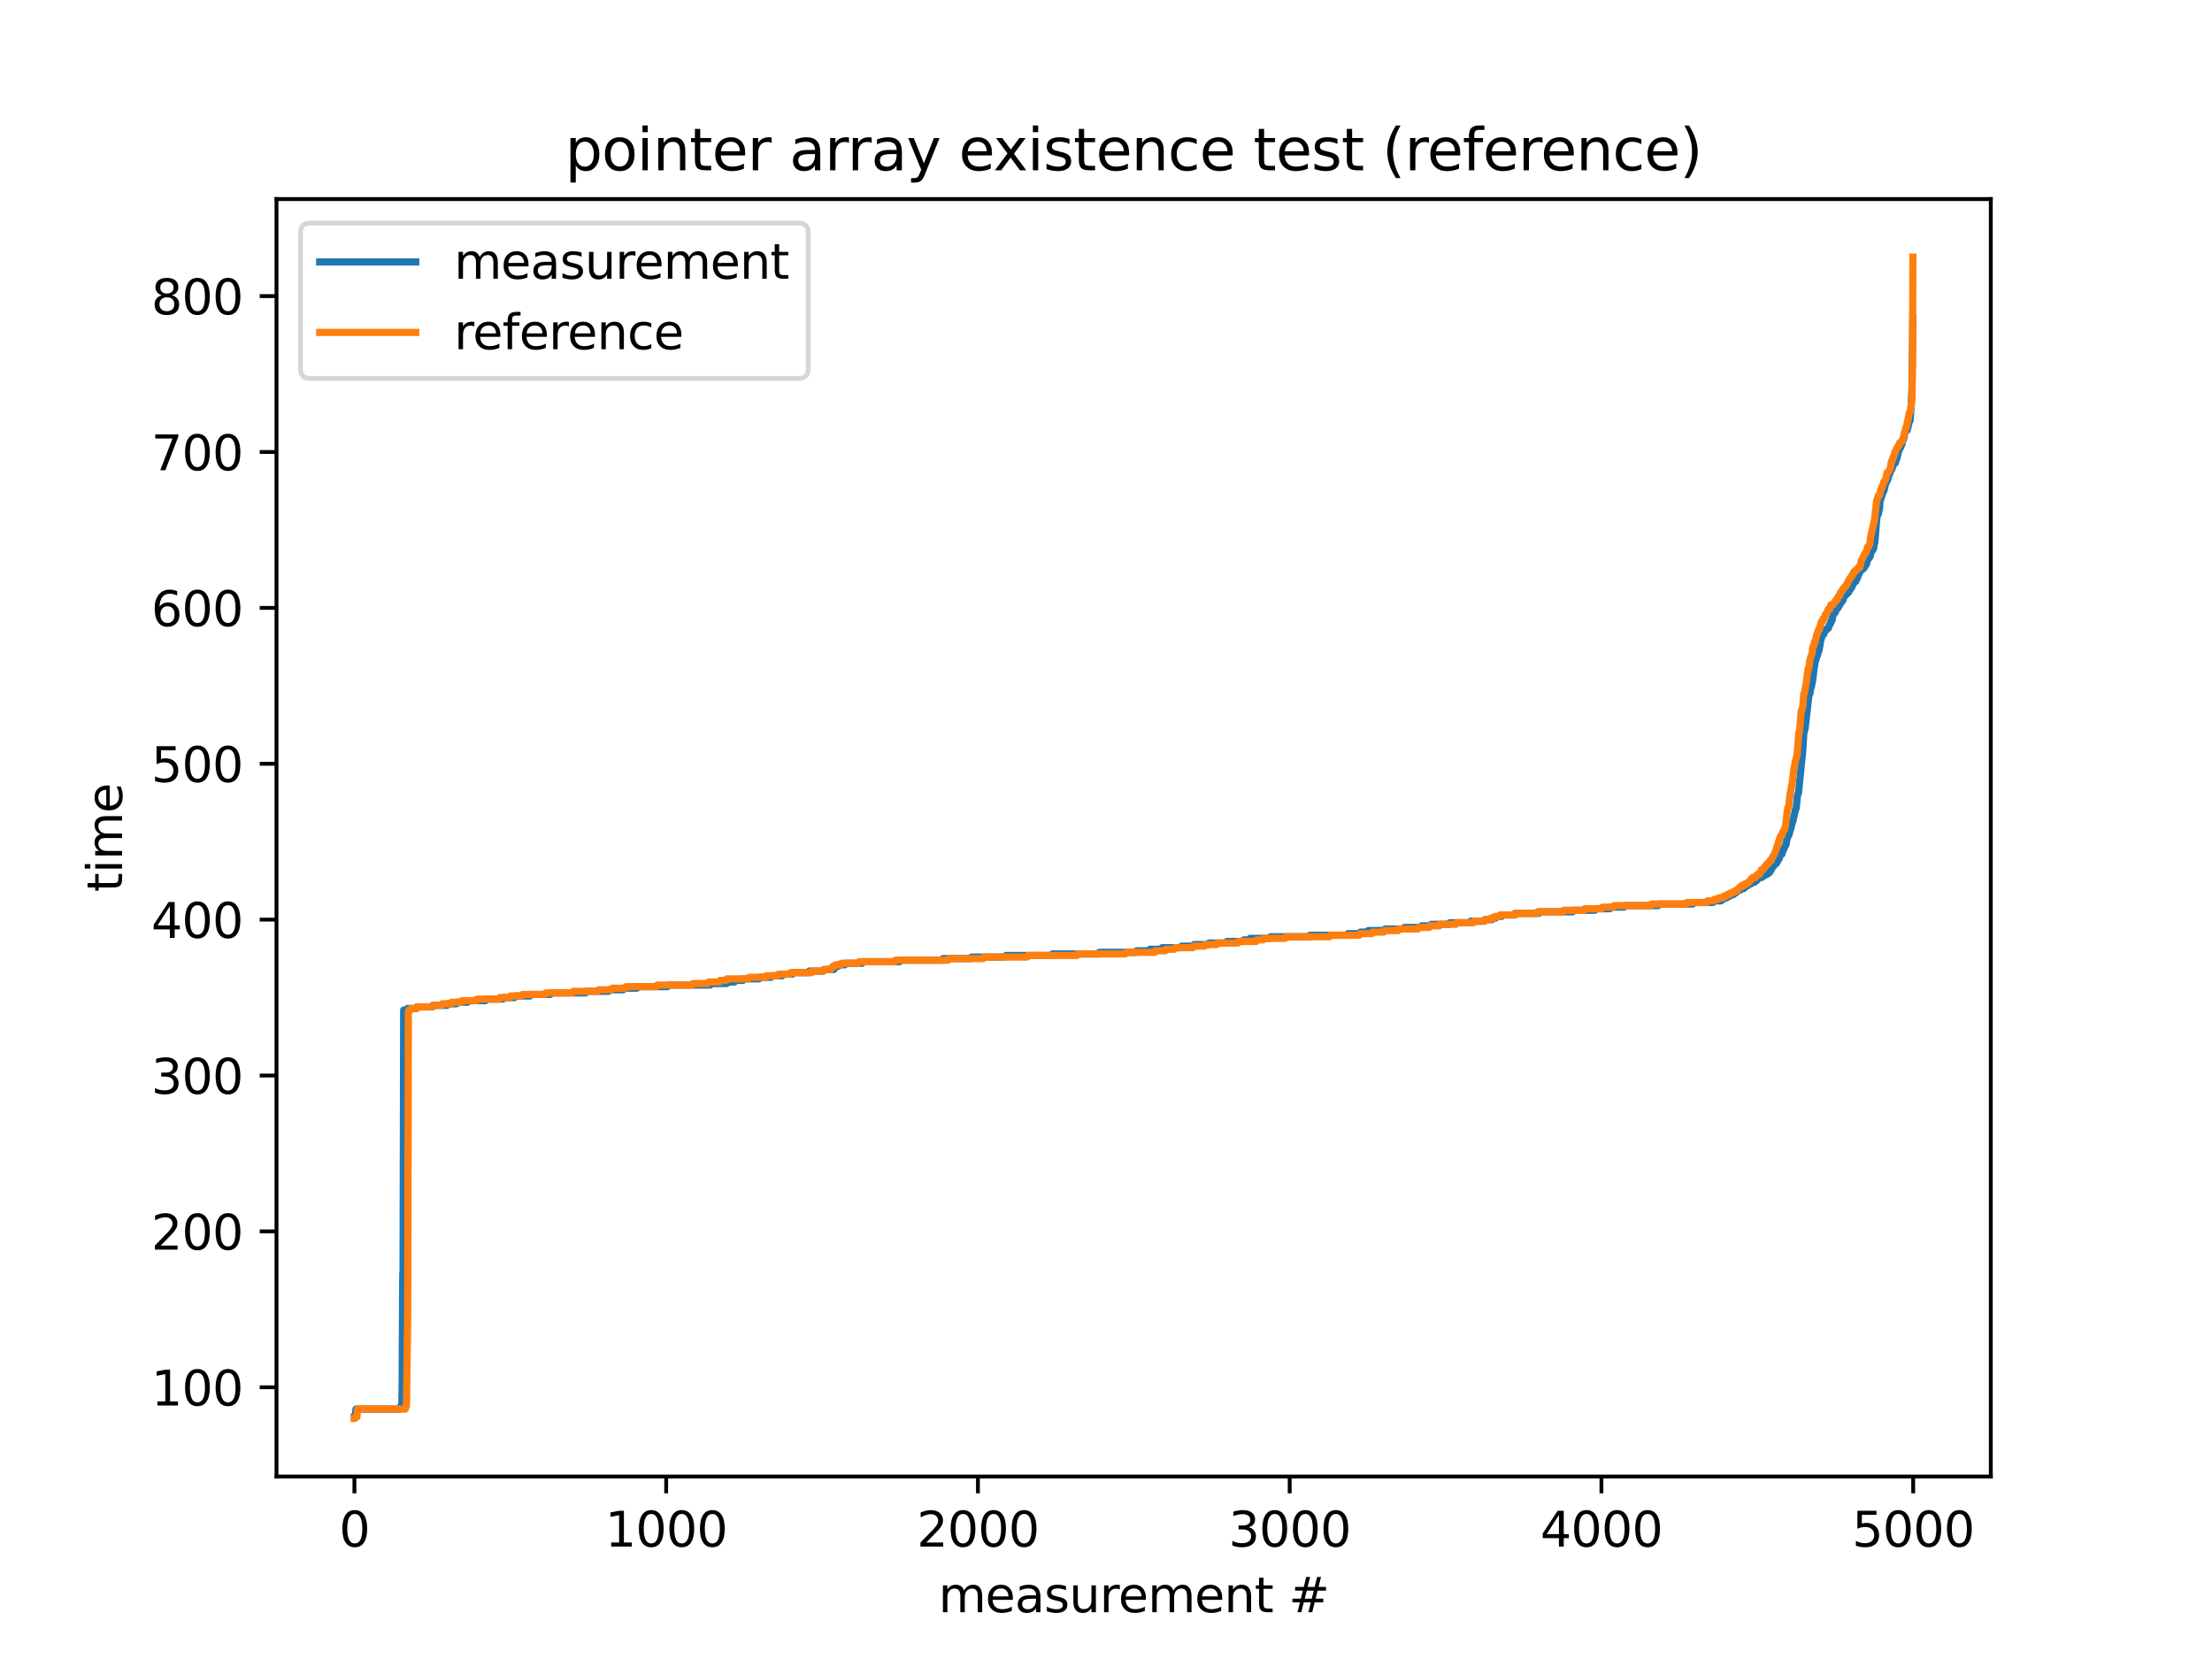 <?xml version="1.0" encoding="utf-8" standalone="no"?>
<!DOCTYPE svg PUBLIC "-//W3C//DTD SVG 1.1//EN"
  "http://www.w3.org/Graphics/SVG/1.1/DTD/svg11.dtd">
<svg xmlns:xlink="http://www.w3.org/1999/xlink" width="460.8pt" height="345.6pt" viewBox="0 0 460.8 345.6" xmlns="http://www.w3.org/2000/svg" version="1.1">
 <defs>
  <style type="text/css">*{stroke-linejoin: round; stroke-linecap: butt}</style>
 </defs>
 <g id="figure_1">
  <g id="patch_1">
   <path d="M 0 345.6 
L 460.8 345.6 
L 460.8 0 
L 0 0 
z
" style="fill: #ffffff"/>
  </g>
  <g id="axes_1">
   <g id="patch_2">
    <path d="M 57.6 307.584 
L 414.72 307.584 
L 414.72 41.472 
L 57.6 41.472 
z
" style="fill: #ffffff"/>
   </g>
   <g id="matplotlib.axis_1">
    <g id="xtick_1">
     <g id="line2d_1">
      <defs>
       <path id="mc1217749b7" d="M 0 0 
L 0 3.5 
" style="stroke: #000000; stroke-width: 0.8"/>
      </defs>
      <g>
       <use xlink:href="#mc1217749b7" x="73.833" y="307.584" style="stroke: #000000; stroke-width: 0.8"/>
      </g>
     </g>
     <g id="text_1">
      <!-- 0 -->
      <g transform="translate(70.651 322.182) scale(0.1 -0.1)">
       <defs>
        <path id="DejaVuSans-30" d="M 2034 4250 
Q 1547 4250 1301 3770 
Q 1056 3291 1056 2328 
Q 1056 1369 1301 889 
Q 1547 409 2034 409 
Q 2525 409 2770 889 
Q 3016 1369 3016 2328 
Q 3016 3291 2770 3770 
Q 2525 4250 2034 4250 
z
M 2034 4750 
Q 2819 4750 3233 4129 
Q 3647 3509 3647 2328 
Q 3647 1150 3233 529 
Q 2819 -91 2034 -91 
Q 1250 -91 836 529 
Q 422 1150 422 2328 
Q 422 3509 836 4129 
Q 1250 4750 2034 4750 
z
" transform="scale(0.016)"/>
       </defs>
       <use xlink:href="#DejaVuSans-30"/>
      </g>
     </g>
    </g>
    <g id="xtick_2">
     <g id="line2d_2">
      <g>
       <use xlink:href="#mc1217749b7" x="138.777" y="307.584" style="stroke: #000000; stroke-width: 0.8"/>
      </g>
     </g>
     <g id="text_2">
      <!-- 1000 -->
      <g transform="translate(126.052 322.182) scale(0.1 -0.1)">
       <defs>
        <path id="DejaVuSans-31" d="M 794 531 
L 1825 531 
L 1825 4091 
L 703 3866 
L 703 4441 
L 1819 4666 
L 2450 4666 
L 2450 531 
L 3481 531 
L 3481 0 
L 794 0 
L 794 531 
z
" transform="scale(0.016)"/>
       </defs>
       <use xlink:href="#DejaVuSans-31"/>
       <use xlink:href="#DejaVuSans-30" x="63.623"/>
       <use xlink:href="#DejaVuSans-30" x="127.246"/>
       <use xlink:href="#DejaVuSans-30" x="190.869"/>
      </g>
     </g>
    </g>
    <g id="xtick_3">
     <g id="line2d_3">
      <g>
       <use xlink:href="#mc1217749b7" x="203.721" y="307.584" style="stroke: #000000; stroke-width: 0.8"/>
      </g>
     </g>
     <g id="text_3">
      <!-- 2000 -->
      <g transform="translate(190.996 322.182) scale(0.1 -0.1)">
       <defs>
        <path id="DejaVuSans-32" d="M 1228 531 
L 3431 531 
L 3431 0 
L 469 0 
L 469 531 
Q 828 903 1448 1529 
Q 2069 2156 2228 2338 
Q 2531 2678 2651 2914 
Q 2772 3150 2772 3378 
Q 2772 3750 2511 3984 
Q 2250 4219 1831 4219 
Q 1534 4219 1204 4116 
Q 875 4013 500 3803 
L 500 4441 
Q 881 4594 1212 4672 
Q 1544 4750 1819 4750 
Q 2544 4750 2975 4387 
Q 3406 4025 3406 3419 
Q 3406 3131 3298 2873 
Q 3191 2616 2906 2266 
Q 2828 2175 2409 1742 
Q 1991 1309 1228 531 
z
" transform="scale(0.016)"/>
       </defs>
       <use xlink:href="#DejaVuSans-32"/>
       <use xlink:href="#DejaVuSans-30" x="63.623"/>
       <use xlink:href="#DejaVuSans-30" x="127.246"/>
       <use xlink:href="#DejaVuSans-30" x="190.869"/>
      </g>
     </g>
    </g>
    <g id="xtick_4">
     <g id="line2d_4">
      <g>
       <use xlink:href="#mc1217749b7" x="268.664" y="307.584" style="stroke: #000000; stroke-width: 0.8"/>
      </g>
     </g>
     <g id="text_4">
      <!-- 3000 -->
      <g transform="translate(255.939 322.182) scale(0.1 -0.1)">
       <defs>
        <path id="DejaVuSans-33" d="M 2597 2516 
Q 3050 2419 3304 2112 
Q 3559 1806 3559 1356 
Q 3559 666 3084 287 
Q 2609 -91 1734 -91 
Q 1441 -91 1130 -33 
Q 819 25 488 141 
L 488 750 
Q 750 597 1062 519 
Q 1375 441 1716 441 
Q 2309 441 2620 675 
Q 2931 909 2931 1356 
Q 2931 1769 2642 2001 
Q 2353 2234 1838 2234 
L 1294 2234 
L 1294 2753 
L 1863 2753 
Q 2328 2753 2575 2939 
Q 2822 3125 2822 3475 
Q 2822 3834 2567 4026 
Q 2313 4219 1838 4219 
Q 1578 4219 1281 4162 
Q 984 4106 628 3988 
L 628 4550 
Q 988 4650 1302 4700 
Q 1616 4750 1894 4750 
Q 2613 4750 3031 4423 
Q 3450 4097 3450 3541 
Q 3450 3153 3228 2886 
Q 3006 2619 2597 2516 
z
" transform="scale(0.016)"/>
       </defs>
       <use xlink:href="#DejaVuSans-33"/>
       <use xlink:href="#DejaVuSans-30" x="63.623"/>
       <use xlink:href="#DejaVuSans-30" x="127.246"/>
       <use xlink:href="#DejaVuSans-30" x="190.869"/>
      </g>
     </g>
    </g>
    <g id="xtick_5">
     <g id="line2d_5">
      <g>
       <use xlink:href="#mc1217749b7" x="333.608" y="307.584" style="stroke: #000000; stroke-width: 0.8"/>
      </g>
     </g>
     <g id="text_5">
      <!-- 4000 -->
      <g transform="translate(320.883 322.182) scale(0.1 -0.1)">
       <defs>
        <path id="DejaVuSans-34" d="M 2419 4116 
L 825 1625 
L 2419 1625 
L 2419 4116 
z
M 2253 4666 
L 3047 4666 
L 3047 1625 
L 3713 1625 
L 3713 1100 
L 3047 1100 
L 3047 0 
L 2419 0 
L 2419 1100 
L 313 1100 
L 313 1709 
L 2253 4666 
z
" transform="scale(0.016)"/>
       </defs>
       <use xlink:href="#DejaVuSans-34"/>
       <use xlink:href="#DejaVuSans-30" x="63.623"/>
       <use xlink:href="#DejaVuSans-30" x="127.246"/>
       <use xlink:href="#DejaVuSans-30" x="190.869"/>
      </g>
     </g>
    </g>
    <g id="xtick_6">
     <g id="line2d_6">
      <g>
       <use xlink:href="#mc1217749b7" x="398.552" y="307.584" style="stroke: #000000; stroke-width: 0.8"/>
      </g>
     </g>
     <g id="text_6">
      <!-- 5000 -->
      <g transform="translate(385.827 322.182) scale(0.1 -0.1)">
       <defs>
        <path id="DejaVuSans-35" d="M 691 4666 
L 3169 4666 
L 3169 4134 
L 1269 4134 
L 1269 2991 
Q 1406 3038 1543 3061 
Q 1681 3084 1819 3084 
Q 2600 3084 3056 2656 
Q 3513 2228 3513 1497 
Q 3513 744 3044 326 
Q 2575 -91 1722 -91 
Q 1428 -91 1123 -41 
Q 819 9 494 109 
L 494 744 
Q 775 591 1075 516 
Q 1375 441 1709 441 
Q 2250 441 2565 725 
Q 2881 1009 2881 1497 
Q 2881 1984 2565 2268 
Q 2250 2553 1709 2553 
Q 1456 2553 1204 2497 
Q 953 2441 691 2322 
L 691 4666 
z
" transform="scale(0.016)"/>
       </defs>
       <use xlink:href="#DejaVuSans-35"/>
       <use xlink:href="#DejaVuSans-30" x="63.623"/>
       <use xlink:href="#DejaVuSans-30" x="127.246"/>
       <use xlink:href="#DejaVuSans-30" x="190.869"/>
      </g>
     </g>
    </g>
    <g id="text_7">
     <!-- measurement # -->
     <g transform="translate(195.501 335.861) scale(0.1 -0.1)">
      <defs>
       <path id="DejaVuSans-6d" d="M 3328 2828 
Q 3544 3216 3844 3400 
Q 4144 3584 4550 3584 
Q 5097 3584 5394 3201 
Q 5691 2819 5691 2113 
L 5691 0 
L 5113 0 
L 5113 2094 
Q 5113 2597 4934 2840 
Q 4756 3084 4391 3084 
Q 3944 3084 3684 2787 
Q 3425 2491 3425 1978 
L 3425 0 
L 2847 0 
L 2847 2094 
Q 2847 2600 2669 2842 
Q 2491 3084 2119 3084 
Q 1678 3084 1418 2786 
Q 1159 2488 1159 1978 
L 1159 0 
L 581 0 
L 581 3500 
L 1159 3500 
L 1159 2956 
Q 1356 3278 1631 3431 
Q 1906 3584 2284 3584 
Q 2666 3584 2933 3390 
Q 3200 3197 3328 2828 
z
" transform="scale(0.016)"/>
       <path id="DejaVuSans-65" d="M 3597 1894 
L 3597 1613 
L 953 1613 
Q 991 1019 1311 708 
Q 1631 397 2203 397 
Q 2534 397 2845 478 
Q 3156 559 3463 722 
L 3463 178 
Q 3153 47 2828 -22 
Q 2503 -91 2169 -91 
Q 1331 -91 842 396 
Q 353 884 353 1716 
Q 353 2575 817 3079 
Q 1281 3584 2069 3584 
Q 2775 3584 3186 3129 
Q 3597 2675 3597 1894 
z
M 3022 2063 
Q 3016 2534 2758 2815 
Q 2500 3097 2075 3097 
Q 1594 3097 1305 2825 
Q 1016 2553 972 2059 
L 3022 2063 
z
" transform="scale(0.016)"/>
       <path id="DejaVuSans-61" d="M 2194 1759 
Q 1497 1759 1228 1600 
Q 959 1441 959 1056 
Q 959 750 1161 570 
Q 1363 391 1709 391 
Q 2188 391 2477 730 
Q 2766 1069 2766 1631 
L 2766 1759 
L 2194 1759 
z
M 3341 1997 
L 3341 0 
L 2766 0 
L 2766 531 
Q 2569 213 2275 61 
Q 1981 -91 1556 -91 
Q 1019 -91 701 211 
Q 384 513 384 1019 
Q 384 1609 779 1909 
Q 1175 2209 1959 2209 
L 2766 2209 
L 2766 2266 
Q 2766 2663 2505 2880 
Q 2244 3097 1772 3097 
Q 1472 3097 1187 3025 
Q 903 2953 641 2809 
L 641 3341 
Q 956 3463 1253 3523 
Q 1550 3584 1831 3584 
Q 2591 3584 2966 3190 
Q 3341 2797 3341 1997 
z
" transform="scale(0.016)"/>
       <path id="DejaVuSans-73" d="M 2834 3397 
L 2834 2853 
Q 2591 2978 2328 3040 
Q 2066 3103 1784 3103 
Q 1356 3103 1142 2972 
Q 928 2841 928 2578 
Q 928 2378 1081 2264 
Q 1234 2150 1697 2047 
L 1894 2003 
Q 2506 1872 2764 1633 
Q 3022 1394 3022 966 
Q 3022 478 2636 193 
Q 2250 -91 1575 -91 
Q 1294 -91 989 -36 
Q 684 19 347 128 
L 347 722 
Q 666 556 975 473 
Q 1284 391 1588 391 
Q 1994 391 2212 530 
Q 2431 669 2431 922 
Q 2431 1156 2273 1281 
Q 2116 1406 1581 1522 
L 1381 1569 
Q 847 1681 609 1914 
Q 372 2147 372 2553 
Q 372 3047 722 3315 
Q 1072 3584 1716 3584 
Q 2034 3584 2315 3537 
Q 2597 3491 2834 3397 
z
" transform="scale(0.016)"/>
       <path id="DejaVuSans-75" d="M 544 1381 
L 544 3500 
L 1119 3500 
L 1119 1403 
Q 1119 906 1312 657 
Q 1506 409 1894 409 
Q 2359 409 2629 706 
Q 2900 1003 2900 1516 
L 2900 3500 
L 3475 3500 
L 3475 0 
L 2900 0 
L 2900 538 
Q 2691 219 2414 64 
Q 2138 -91 1772 -91 
Q 1169 -91 856 284 
Q 544 659 544 1381 
z
M 1991 3584 
L 1991 3584 
z
" transform="scale(0.016)"/>
       <path id="DejaVuSans-72" d="M 2631 2963 
Q 2534 3019 2420 3045 
Q 2306 3072 2169 3072 
Q 1681 3072 1420 2755 
Q 1159 2438 1159 1844 
L 1159 0 
L 581 0 
L 581 3500 
L 1159 3500 
L 1159 2956 
Q 1341 3275 1631 3429 
Q 1922 3584 2338 3584 
Q 2397 3584 2469 3576 
Q 2541 3569 2628 3553 
L 2631 2963 
z
" transform="scale(0.016)"/>
       <path id="DejaVuSans-6e" d="M 3513 2113 
L 3513 0 
L 2938 0 
L 2938 2094 
Q 2938 2591 2744 2837 
Q 2550 3084 2163 3084 
Q 1697 3084 1428 2787 
Q 1159 2491 1159 1978 
L 1159 0 
L 581 0 
L 581 3500 
L 1159 3500 
L 1159 2956 
Q 1366 3272 1645 3428 
Q 1925 3584 2291 3584 
Q 2894 3584 3203 3211 
Q 3513 2838 3513 2113 
z
" transform="scale(0.016)"/>
       <path id="DejaVuSans-74" d="M 1172 4494 
L 1172 3500 
L 2356 3500 
L 2356 3053 
L 1172 3053 
L 1172 1153 
Q 1172 725 1289 603 
Q 1406 481 1766 481 
L 2356 481 
L 2356 0 
L 1766 0 
Q 1100 0 847 248 
Q 594 497 594 1153 
L 594 3053 
L 172 3053 
L 172 3500 
L 594 3500 
L 594 4494 
L 1172 4494 
z
" transform="scale(0.016)"/>
       <path id="DejaVuSans-20" transform="scale(0.016)"/>
       <path id="DejaVuSans-23" d="M 3272 2816 
L 2363 2816 
L 2100 1772 
L 3016 1772 
L 3272 2816 
z
M 2803 4594 
L 2478 3297 
L 3391 3297 
L 3719 4594 
L 4219 4594 
L 3897 3297 
L 4872 3297 
L 4872 2816 
L 3775 2816 
L 3519 1772 
L 4513 1772 
L 4513 1294 
L 3397 1294 
L 3072 0 
L 2572 0 
L 2894 1294 
L 1978 1294 
L 1656 0 
L 1153 0 
L 1478 1294 
L 494 1294 
L 494 1772 
L 1594 1772 
L 1856 2816 
L 850 2816 
L 850 3297 
L 1978 3297 
L 2297 4594 
L 2803 4594 
z
" transform="scale(0.016)"/>
      </defs>
      <use xlink:href="#DejaVuSans-6d"/>
      <use xlink:href="#DejaVuSans-65" x="97.412"/>
      <use xlink:href="#DejaVuSans-61" x="158.936"/>
      <use xlink:href="#DejaVuSans-73" x="220.215"/>
      <use xlink:href="#DejaVuSans-75" x="272.314"/>
      <use xlink:href="#DejaVuSans-72" x="335.693"/>
      <use xlink:href="#DejaVuSans-65" x="374.557"/>
      <use xlink:href="#DejaVuSans-6d" x="436.08"/>
      <use xlink:href="#DejaVuSans-65" x="533.492"/>
      <use xlink:href="#DejaVuSans-6e" x="595.016"/>
      <use xlink:href="#DejaVuSans-74" x="658.395"/>
      <use xlink:href="#DejaVuSans-20" x="697.604"/>
      <use xlink:href="#DejaVuSans-23" x="729.391"/>
     </g>
    </g>
   </g>
   <g id="matplotlib.axis_2">
    <g id="ytick_1">
     <g id="line2d_7">
      <defs>
       <path id="mc4508f658f" d="M 0 0 
L -3.5 0 
" style="stroke: #000000; stroke-width: 0.8"/>
      </defs>
      <g>
       <use xlink:href="#mc4508f658f" x="57.6" y="288.994" style="stroke: #000000; stroke-width: 0.8"/>
      </g>
     </g>
     <g id="text_8">
      <!-- 100 -->
      <g transform="translate(31.512 292.793) scale(0.1 -0.1)">
       <use xlink:href="#DejaVuSans-31"/>
       <use xlink:href="#DejaVuSans-30" x="63.623"/>
       <use xlink:href="#DejaVuSans-30" x="127.246"/>
      </g>
     </g>
    </g>
    <g id="ytick_2">
     <g id="line2d_8">
      <g>
       <use xlink:href="#mc4508f658f" x="57.6" y="256.521" style="stroke: #000000; stroke-width: 0.8"/>
      </g>
     </g>
     <g id="text_9">
      <!-- 200 -->
      <g transform="translate(31.512 260.32) scale(0.1 -0.1)">
       <use xlink:href="#DejaVuSans-32"/>
       <use xlink:href="#DejaVuSans-30" x="63.623"/>
       <use xlink:href="#DejaVuSans-30" x="127.246"/>
      </g>
     </g>
    </g>
    <g id="ytick_3">
     <g id="line2d_9">
      <g>
       <use xlink:href="#mc4508f658f" x="57.6" y="224.049" style="stroke: #000000; stroke-width: 0.8"/>
      </g>
     </g>
     <g id="text_10">
      <!-- 300 -->
      <g transform="translate(31.512 227.848) scale(0.1 -0.1)">
       <use xlink:href="#DejaVuSans-33"/>
       <use xlink:href="#DejaVuSans-30" x="63.623"/>
       <use xlink:href="#DejaVuSans-30" x="127.246"/>
      </g>
     </g>
    </g>
    <g id="ytick_4">
     <g id="line2d_10">
      <g>
       <use xlink:href="#mc4508f658f" x="57.6" y="191.576" style="stroke: #000000; stroke-width: 0.8"/>
      </g>
     </g>
     <g id="text_11">
      <!-- 400 -->
      <g transform="translate(31.512 195.375) scale(0.1 -0.1)">
       <use xlink:href="#DejaVuSans-34"/>
       <use xlink:href="#DejaVuSans-30" x="63.623"/>
       <use xlink:href="#DejaVuSans-30" x="127.246"/>
      </g>
     </g>
    </g>
    <g id="ytick_5">
     <g id="line2d_11">
      <g>
       <use xlink:href="#mc4508f658f" x="57.6" y="159.104" style="stroke: #000000; stroke-width: 0.8"/>
      </g>
     </g>
     <g id="text_12">
      <!-- 500 -->
      <g transform="translate(31.512 162.903) scale(0.1 -0.1)">
       <use xlink:href="#DejaVuSans-35"/>
       <use xlink:href="#DejaVuSans-30" x="63.623"/>
       <use xlink:href="#DejaVuSans-30" x="127.246"/>
      </g>
     </g>
    </g>
    <g id="ytick_6">
     <g id="line2d_12">
      <g>
       <use xlink:href="#mc4508f658f" x="57.6" y="126.631" style="stroke: #000000; stroke-width: 0.8"/>
      </g>
     </g>
     <g id="text_13">
      <!-- 600 -->
      <g transform="translate(31.512 130.43) scale(0.1 -0.1)">
       <defs>
        <path id="DejaVuSans-36" d="M 2113 2584 
Q 1688 2584 1439 2293 
Q 1191 2003 1191 1497 
Q 1191 994 1439 701 
Q 1688 409 2113 409 
Q 2538 409 2786 701 
Q 3034 994 3034 1497 
Q 3034 2003 2786 2293 
Q 2538 2584 2113 2584 
z
M 3366 4563 
L 3366 3988 
Q 3128 4100 2886 4159 
Q 2644 4219 2406 4219 
Q 1781 4219 1451 3797 
Q 1122 3375 1075 2522 
Q 1259 2794 1537 2939 
Q 1816 3084 2150 3084 
Q 2853 3084 3261 2657 
Q 3669 2231 3669 1497 
Q 3669 778 3244 343 
Q 2819 -91 2113 -91 
Q 1303 -91 875 529 
Q 447 1150 447 2328 
Q 447 3434 972 4092 
Q 1497 4750 2381 4750 
Q 2619 4750 2861 4703 
Q 3103 4656 3366 4563 
z
" transform="scale(0.016)"/>
       </defs>
       <use xlink:href="#DejaVuSans-36"/>
       <use xlink:href="#DejaVuSans-30" x="63.623"/>
       <use xlink:href="#DejaVuSans-30" x="127.246"/>
      </g>
     </g>
    </g>
    <g id="ytick_7">
     <g id="line2d_13">
      <g>
       <use xlink:href="#mc4508f658f" x="57.6" y="94.159" style="stroke: #000000; stroke-width: 0.8"/>
      </g>
     </g>
     <g id="text_14">
      <!-- 700 -->
      <g transform="translate(31.512 97.958) scale(0.1 -0.1)">
       <defs>
        <path id="DejaVuSans-37" d="M 525 4666 
L 3525 4666 
L 3525 4397 
L 1831 0 
L 1172 0 
L 2766 4134 
L 525 4134 
L 525 4666 
z
" transform="scale(0.016)"/>
       </defs>
       <use xlink:href="#DejaVuSans-37"/>
       <use xlink:href="#DejaVuSans-30" x="63.623"/>
       <use xlink:href="#DejaVuSans-30" x="127.246"/>
      </g>
     </g>
    </g>
    <g id="ytick_8">
     <g id="line2d_14">
      <g>
       <use xlink:href="#mc4508f658f" x="57.6" y="61.686" style="stroke: #000000; stroke-width: 0.8"/>
      </g>
     </g>
     <g id="text_15">
      <!-- 800 -->
      <g transform="translate(31.512 65.485) scale(0.1 -0.1)">
       <defs>
        <path id="DejaVuSans-38" d="M 2034 2216 
Q 1584 2216 1326 1975 
Q 1069 1734 1069 1313 
Q 1069 891 1326 650 
Q 1584 409 2034 409 
Q 2484 409 2743 651 
Q 3003 894 3003 1313 
Q 3003 1734 2745 1975 
Q 2488 2216 2034 2216 
z
M 1403 2484 
Q 997 2584 770 2862 
Q 544 3141 544 3541 
Q 544 4100 942 4425 
Q 1341 4750 2034 4750 
Q 2731 4750 3128 4425 
Q 3525 4100 3525 3541 
Q 3525 3141 3298 2862 
Q 3072 2584 2669 2484 
Q 3125 2378 3379 2068 
Q 3634 1759 3634 1313 
Q 3634 634 3220 271 
Q 2806 -91 2034 -91 
Q 1263 -91 848 271 
Q 434 634 434 1313 
Q 434 1759 690 2068 
Q 947 2378 1403 2484 
z
M 1172 3481 
Q 1172 3119 1398 2916 
Q 1625 2713 2034 2713 
Q 2441 2713 2670 2916 
Q 2900 3119 2900 3481 
Q 2900 3844 2670 4047 
Q 2441 4250 2034 4250 
Q 1625 4250 1398 4047 
Q 1172 3844 1172 3481 
z
" transform="scale(0.016)"/>
       </defs>
       <use xlink:href="#DejaVuSans-38"/>
       <use xlink:href="#DejaVuSans-30" x="63.623"/>
       <use xlink:href="#DejaVuSans-30" x="127.246"/>
      </g>
     </g>
    </g>
    <g id="text_16">
     <!-- time -->
     <g transform="translate(25.433 185.824) rotate(-90) scale(0.1 -0.1)">
      <defs>
       <path id="DejaVuSans-69" d="M 603 3500 
L 1178 3500 
L 1178 0 
L 603 0 
L 603 3500 
z
M 603 4863 
L 1178 4863 
L 1178 4134 
L 603 4134 
L 603 4863 
z
" transform="scale(0.016)"/>
      </defs>
      <use xlink:href="#DejaVuSans-74"/>
      <use xlink:href="#DejaVuSans-69" x="39.209"/>
      <use xlink:href="#DejaVuSans-6d" x="66.992"/>
      <use xlink:href="#DejaVuSans-65" x="164.404"/>
     </g>
    </g>
   </g>
   <g id="line2d_15">
    <path d="M 73.833 295.163 
L 74.028 295.163 
L 74.157 293.54 
L 83.379 293.54 
L 83.509 292.89 
L 83.704 292.89 
L 83.769 288.994 
L 83.899 265.289 
L 83.964 265.289 
L 84.094 210.41 
L 84.743 210.41 
L 84.873 210.085 
L 86.757 210.085 
L 86.886 209.761 
L 90.004 209.761 
L 90.134 209.436 
L 93.121 209.436 
L 93.251 209.111 
L 95.069 209.111 
L 95.199 208.786 
L 97.407 208.786 
L 97.537 208.462 
L 101.109 208.462 
L 101.239 208.137 
L 104.746 208.137 
L 104.876 207.812 
L 107.149 207.812 
L 107.279 207.488 
L 110.396 207.488 
L 110.526 207.163 
L 114.617 207.163 
L 114.747 206.838 
L 122.021 206.838 
L 122.151 206.513 
L 126.762 206.513 
L 126.892 206.189 
L 129.814 206.189 
L 129.944 205.864 
L 132.672 205.864 
L 132.802 205.539 
L 139.036 205.539 
L 139.166 205.214 
L 147.934 205.214 
L 148.064 204.89 
L 151.376 204.89 
L 151.506 204.565 
L 152.999 204.565 
L 153.129 204.24 
L 154.753 204.24 
L 154.883 203.916 
L 158.13 203.916 
L 158.26 203.591 
L 160.598 203.591 
L 160.728 203.266 
L 162.936 203.266 
L 163.066 202.941 
L 165.014 202.941 
L 165.144 202.617 
L 168.456 202.617 
L 168.586 202.292 
L 171.508 202.292 
L 171.638 201.967 
L 173.716 201.967 
L 173.846 201.643 
L 173.911 201.643 
L 174.041 201.318 
L 174.561 201.318 
L 174.691 200.993 
L 175.989 200.993 
L 176.119 200.668 
L 179.561 200.668 
L 179.691 200.344 
L 187.355 200.344 
L 187.485 200.019 
L 196.317 200.019 
L 196.447 199.694 
L 202.292 199.694 
L 202.422 199.369 
L 209.436 199.369 
L 209.565 199.045 
L 219.112 199.045 
L 219.242 198.72 
L 228.854 198.72 
L 228.984 198.395 
L 236.647 198.395 
L 236.777 198.071 
L 239.44 198.071 
L 239.57 197.746 
L 241.972 197.746 
L 242.102 197.421 
L 246.064 197.421 
L 246.194 197.096 
L 248.597 197.096 
L 248.727 196.772 
L 251.714 196.772 
L 251.844 196.447 
L 255.481 196.447 
L 255.611 196.122 
L 258.988 196.122 
L 259.118 195.797 
L 260.287 195.797 
L 260.417 195.473 
L 264.573 195.473 
L 264.703 195.148 
L 272.756 195.148 
L 272.886 194.823 
L 280.679 194.823 
L 280.809 194.499 
L 283.277 194.499 
L 283.407 194.174 
L 284.9 194.174 
L 285.03 193.849 
L 288.407 193.849 
L 288.537 193.524 
L 292.434 193.524 
L 292.564 193.2 
L 296.006 193.2 
L 296.136 192.875 
L 298.019 192.875 
L 298.149 192.55 
L 301.851 192.55 
L 301.981 192.226 
L 306.267 192.226 
L 306.397 191.901 
L 309.189 191.901 
L 309.319 191.576 
L 310.813 191.576 
L 310.943 191.251 
L 311.592 191.251 
L 311.722 190.927 
L 312.761 190.927 
L 312.891 190.602 
L 315.489 190.602 
L 315.619 190.277 
L 320.555 190.277 
L 320.684 189.952 
L 327.569 189.952 
L 327.698 189.628 
L 332.244 189.628 
L 332.374 189.303 
L 335.362 189.303 
L 335.492 188.978 
L 338.284 188.978 
L 338.414 188.654 
L 345.428 188.654 
L 345.558 188.329 
L 352.637 188.329 
L 352.767 188.004 
L 356.858 188.004 
L 356.988 187.679 
L 358.482 187.679 
L 358.612 187.355 
L 359.001 187.355 
L 359.131 187.03 
L 359.716 187.03 
L 359.846 186.705 
L 360.3 186.705 
L 360.43 186.38 
L 361.08 186.38 
L 361.209 186.056 
L 361.534 186.056 
L 361.664 185.731 
L 361.924 185.731 
L 362.054 185.406 
L 362.573 185.406 
L 362.703 185.082 
L 363.288 185.082 
L 363.418 184.757 
L 363.677 184.757 
L 363.807 184.432 
L 364.197 184.432 
L 364.327 184.107 
L 364.781 184.107 
L 364.911 183.783 
L 365.496 183.783 
L 365.626 183.458 
L 365.95 183.458 
L 366.08 183.133 
L 366.21 183.133 
L 366.34 182.808 
L 366.989 182.808 
L 367.119 182.484 
L 367.444 182.484 
L 367.574 182.159 
L 368.094 182.159 
L 368.223 181.834 
L 368.548 181.834 
L 368.678 181.51 
L 368.808 181.51 
L 368.938 181.185 
L 369.003 181.185 
L 369.198 180.535 
L 369.392 180.535 
L 369.522 180.211 
L 369.652 180.211 
L 369.782 179.886 
L 370.042 179.886 
L 370.172 179.561 
L 370.237 179.561 
L 370.367 179.237 
L 370.432 179.237 
L 370.561 178.912 
L 370.626 178.912 
L 370.821 178.262 
L 370.886 178.262 
L 371.016 177.938 
L 371.211 177.938 
L 371.471 176.963 
L 371.6 176.963 
L 371.795 176.314 
L 371.86 176.314 
L 371.99 175.989 
L 372.055 175.989 
L 372.12 175.665 
L 372.25 174.69 
L 372.315 174.69 
L 372.51 174.041 
L 372.64 174.041 
L 372.964 172.742 
L 373.029 172.742 
L 373.419 171.118 
L 373.484 171.118 
L 374.068 168.521 
L 374.133 168.521 
L 374.198 168.196 
L 374.458 165.598 
L 374.588 165.273 
L 374.653 165.273 
L 375.562 156.181 
L 375.757 152.934 
L 375.952 151.96 
L 376.017 151.96 
L 376.796 145.14 
L 376.991 144.491 
L 377.056 144.491 
L 377.186 143.192 
L 377.316 143.192 
L 377.51 142.218 
L 377.64 141.568 
L 377.9 139.295 
L 378.16 137.672 
L 378.225 137.672 
L 378.485 136.698 
L 378.549 136.698 
L 378.809 135.723 
L 378.874 135.723 
L 379.134 134.424 
L 379.329 133.126 
L 379.394 133.126 
L 379.654 132.151 
L 379.913 132.151 
L 380.108 131.502 
L 380.173 131.502 
L 380.303 131.177 
L 380.563 131.177 
L 380.693 130.853 
L 380.887 130.853 
L 381.082 130.203 
L 381.147 130.203 
L 381.277 129.878 
L 381.342 129.878 
L 381.537 129.229 
L 381.667 129.229 
L 381.797 128.255 
L 381.862 128.255 
L 382.056 127.605 
L 382.316 127.605 
L 382.511 126.956 
L 382.641 126.956 
L 382.771 126.631 
L 382.901 126.631 
L 383.031 126.306 
L 383.096 126.306 
L 383.225 125.982 
L 383.29 125.982 
L 383.42 125.657 
L 383.485 125.657 
L 383.615 125.332 
L 383.745 125.332 
L 383.875 125.007 
L 383.94 125.007 
L 384.2 124.033 
L 384.459 124.033 
L 384.589 123.709 
L 384.784 123.709 
L 384.914 123.384 
L 385.109 123.384 
L 385.304 122.734 
L 385.498 122.734 
L 385.628 122.41 
L 385.758 122.41 
L 385.953 121.76 
L 386.018 121.76 
L 386.148 121.435 
L 386.213 121.435 
L 386.343 121.111 
L 386.603 121.111 
L 386.797 120.461 
L 386.927 120.461 
L 387.187 119.487 
L 387.317 119.487 
L 387.512 118.838 
L 387.707 118.838 
L 387.836 118.513 
L 388.161 118.513 
L 388.291 118.188 
L 388.421 118.188 
L 388.551 117.864 
L 388.616 117.864 
L 388.746 117.539 
L 388.811 117.539 
L 389.07 116.565 
L 389.135 116.565 
L 389.265 116.24 
L 389.395 116.24 
L 389.525 115.915 
L 389.59 115.915 
L 389.915 114.616 
L 390.11 114.616 
L 390.239 114.292 
L 390.304 114.292 
L 390.499 112.993 
L 390.564 112.993 
L 391.019 107.472 
L 391.084 107.472 
L 391.214 107.148 
L 391.279 107.148 
L 391.538 105.849 
L 391.668 104.225 
L 391.733 104.225 
L 391.993 103.251 
L 392.058 103.251 
L 392.318 102.277 
L 392.447 102.277 
L 392.837 100.653 
L 392.902 100.653 
L 393.097 100.004 
L 393.227 100.004 
L 393.552 98.705 
L 393.681 98.705 
L 393.811 98.055 
L 393.941 98.055 
L 394.071 97.731 
L 394.136 97.731 
L 394.396 96.756 
L 394.526 96.756 
L 394.656 96.432 
L 394.85 96.432 
L 395.11 95.458 
L 395.175 95.458 
L 395.63 93.509 
L 395.76 93.509 
L 395.89 93.184 
L 395.954 93.184 
L 396.149 92.535 
L 396.214 92.535 
L 396.474 91.561 
L 396.539 91.561 
L 396.734 90.587 
L 396.929 89.937 
L 396.994 89.937 
L 397.123 89.612 
L 397.318 89.612 
L 397.773 87.664 
L 397.903 87.664 
L 398.098 85.066 
L 398.292 81.17 
L 398.487 66.232 
L 398.487 66.232 
" clip-path="url(#p06733e6d7d)" style="fill: none; stroke: #1f77b4; stroke-width: 1.5; stroke-linecap: square"/>
   </g>
   <g id="line2d_16">
    <path d="M 73.833 295.488 
L 73.898 295.488 
L 74.028 295.163 
L 74.352 295.163 
L 74.482 293.54 
L 84.419 293.54 
L 84.548 292.89 
L 84.678 292.89 
L 84.938 273.407 
L 85.068 211.06 
L 85.198 210.41 
L 85.523 210.41 
L 85.653 210.085 
L 86.822 210.085 
L 86.951 209.761 
L 90.004 209.761 
L 90.134 209.436 
L 92.017 209.436 
L 92.147 209.111 
L 93.965 209.111 
L 94.095 208.786 
L 96.108 208.786 
L 96.238 208.462 
L 99.226 208.462 
L 99.356 208.137 
L 103.967 208.137 
L 104.097 207.812 
L 106.175 207.812 
L 106.305 207.488 
L 108.708 207.488 
L 108.837 207.163 
L 113.578 207.163 
L 113.708 206.838 
L 119.293 206.838 
L 119.423 206.513 
L 124.554 206.513 
L 124.684 206.189 
L 127.411 206.189 
L 127.541 205.864 
L 130.269 205.864 
L 130.399 205.539 
L 136.763 205.539 
L 136.893 205.214 
L 144.232 205.214 
L 144.362 204.89 
L 147.479 204.89 
L 147.609 204.565 
L 149.882 204.565 
L 150.012 204.24 
L 151.311 204.24 
L 151.441 203.916 
L 155.922 203.916 
L 156.052 203.591 
L 159.494 203.591 
L 159.624 203.266 
L 162.027 203.266 
L 162.156 202.941 
L 164.559 202.941 
L 164.689 202.617 
L 169.04 202.617 
L 169.17 202.292 
L 171.508 202.292 
L 171.638 201.967 
L 173.067 201.967 
L 173.197 201.643 
L 173.327 201.643 
L 173.457 201.318 
L 173.911 201.318 
L 174.041 200.993 
L 175.08 200.993 
L 175.21 200.668 
L 178.847 200.668 
L 178.977 200.344 
L 186.381 200.344 
L 186.51 200.019 
L 197.551 200.019 
L 197.681 199.694 
L 204.825 199.694 
L 204.954 199.369 
L 213.982 199.369 
L 214.112 199.045 
L 224.308 199.045 
L 224.438 198.72 
L 234.439 198.72 
L 234.569 198.395 
L 240.544 198.395 
L 240.674 198.071 
L 242.752 198.071 
L 242.882 197.746 
L 244.635 197.746 
L 244.765 197.421 
L 248.467 197.421 
L 248.597 197.096 
L 250.935 197.096 
L 251.065 196.772 
L 253.468 196.772 
L 253.597 196.447 
L 257.884 196.447 
L 258.014 196.122 
L 261.65 196.122 
L 261.78 195.797 
L 263.079 195.797 
L 263.209 195.473 
L 267.755 195.473 
L 267.885 195.148 
L 276.912 195.148 
L 277.042 194.823 
L 283.147 194.823 
L 283.277 194.499 
L 285.745 194.499 
L 285.875 194.174 
L 288.277 194.174 
L 288.407 193.849 
L 291.265 193.849 
L 291.395 193.524 
L 295.356 193.524 
L 295.486 193.2 
L 297.759 193.2 
L 297.889 192.875 
L 299.837 192.875 
L 299.967 192.55 
L 303.28 192.55 
L 303.409 192.226 
L 306.916 192.226 
L 307.046 191.901 
L 309.319 191.901 
L 309.449 191.576 
L 310.488 191.576 
L 310.618 191.251 
L 311.268 191.251 
L 311.398 190.927 
L 312.372 190.927 
L 312.502 190.602 
L 315.684 190.602 
L 315.814 190.277 
L 320.165 190.277 
L 320.295 189.952 
L 325.62 189.952 
L 325.75 189.628 
L 330.036 189.628 
L 330.166 189.303 
L 333.673 189.303 
L 333.803 188.978 
L 336.141 188.978 
L 336.271 188.654 
L 343.999 188.654 
L 344.129 188.329 
L 351.273 188.329 
L 351.403 188.004 
L 355.559 188.004 
L 355.689 187.679 
L 356.988 187.679 
L 357.118 187.355 
L 357.897 187.355 
L 358.027 187.03 
L 358.936 187.03 
L 359.066 186.705 
L 359.586 186.705 
L 359.716 186.38 
L 360.235 186.38 
L 360.365 186.056 
L 360.95 186.056 
L 361.08 185.731 
L 361.599 185.731 
L 361.729 185.406 
L 362.054 185.406 
L 362.184 185.082 
L 362.314 185.082 
L 362.443 184.757 
L 362.768 184.757 
L 362.898 184.432 
L 363.418 184.432 
L 363.547 184.107 
L 364.002 184.107 
L 364.132 183.783 
L 364.392 183.783 
L 364.522 183.458 
L 364.652 183.458 
L 364.781 183.133 
L 364.976 183.133 
L 365.106 182.808 
L 365.626 182.808 
L 365.756 182.484 
L 365.95 182.484 
L 366.08 182.159 
L 366.47 182.159 
L 366.6 181.834 
L 366.73 181.834 
L 366.925 181.185 
L 367.314 181.185 
L 367.444 180.86 
L 367.509 180.86 
L 367.639 180.535 
L 367.769 180.535 
L 367.899 180.211 
L 368.029 180.211 
L 368.158 179.886 
L 368.418 179.886 
L 368.548 179.561 
L 368.613 179.561 
L 368.743 179.237 
L 369.003 179.237 
L 369.198 178.587 
L 369.263 178.587 
L 369.392 178.262 
L 369.457 178.262 
L 369.587 177.938 
L 369.652 177.938 
L 369.847 177.288 
L 369.912 177.288 
L 370.172 176.314 
L 370.237 176.314 
L 370.496 175.34 
L 370.561 175.34 
L 370.821 174.366 
L 370.886 174.366 
L 371.016 174.041 
L 371.211 174.041 
L 371.341 173.391 
L 371.406 173.391 
L 371.536 173.067 
L 371.6 173.067 
L 371.73 172.742 
L 371.795 172.742 
L 371.99 171.768 
L 372.25 169.495 
L 372.445 168.196 
L 372.575 168.196 
L 372.64 167.871 
L 372.834 165.923 
L 373.354 163 
L 373.744 159.753 
L 373.809 159.753 
L 373.874 159.428 
L 374.003 158.454 
L 374.068 158.454 
L 374.263 157.48 
L 374.328 157.48 
L 374.393 157.155 
L 374.718 152.609 
L 374.848 152.609 
L 375.237 148.063 
L 375.367 147.738 
L 375.432 147.738 
L 375.562 147.089 
L 375.757 144.491 
L 375.887 144.491 
L 376.276 142.218 
L 376.666 139.295 
L 376.796 139.295 
L 376.991 137.672 
L 377.251 136.698 
L 377.316 136.698 
L 377.51 136.048 
L 377.64 134.749 
L 377.77 134.749 
L 377.965 133.775 
L 378.095 133.775 
L 378.485 132.151 
L 378.549 132.151 
L 378.809 131.177 
L 379.004 131.177 
L 379.394 129.554 
L 379.589 129.554 
L 379.783 128.904 
L 380.043 128.904 
L 380.303 127.93 
L 380.433 127.93 
L 380.563 127.605 
L 380.628 127.605 
L 380.823 126.956 
L 381.147 126.956 
L 381.407 125.982 
L 381.862 125.982 
L 381.992 125.657 
L 382.056 125.657 
L 382.186 125.332 
L 382.316 125.332 
L 382.446 125.007 
L 382.706 125.007 
L 382.901 124.358 
L 382.966 124.358 
L 383.096 124.033 
L 383.29 124.033 
L 383.42 123.384 
L 383.55 123.384 
L 383.68 123.059 
L 383.745 123.059 
L 383.875 122.734 
L 384.005 122.734 
L 384.135 122.41 
L 384.33 122.41 
L 384.459 122.085 
L 384.524 122.085 
L 384.654 121.76 
L 384.784 121.76 
L 384.979 121.111 
L 385.044 121.111 
L 385.174 120.786 
L 385.239 120.786 
L 385.369 120.461 
L 385.498 120.461 
L 385.628 120.137 
L 385.693 120.137 
L 385.823 119.812 
L 385.953 119.812 
L 386.148 119.162 
L 386.343 119.162 
L 386.473 118.838 
L 386.732 118.838 
L 386.862 118.513 
L 386.992 118.513 
L 387.122 118.188 
L 387.447 118.188 
L 387.642 117.214 
L 387.836 116.565 
L 387.901 116.565 
L 388.031 116.24 
L 388.096 116.24 
L 388.291 115.59 
L 388.356 115.59 
L 388.486 115.266 
L 388.616 115.266 
L 388.746 114.941 
L 388.811 114.941 
L 389.005 113.967 
L 389.265 113.967 
L 389.46 113.317 
L 389.525 113.317 
L 389.655 112.018 
L 390.369 108.771 
L 390.434 108.771 
L 390.954 104.225 
L 391.019 104.225 
L 391.279 103.251 
L 391.538 103.251 
L 391.733 102.277 
L 391.863 101.952 
L 391.928 101.952 
L 392.058 101.303 
L 392.188 101.303 
L 392.447 100.328 
L 392.577 100.328 
L 392.707 100.004 
L 392.772 100.004 
L 392.967 99.029 
L 393.162 98.38 
L 393.357 98.38 
L 393.487 98.055 
L 393.552 98.055 
L 393.681 97.731 
L 393.746 97.731 
L 394.006 96.107 
L 394.136 96.107 
L 394.396 95.133 
L 394.526 95.133 
L 394.721 94.159 
L 394.85 94.159 
L 395.045 93.509 
L 395.11 93.509 
L 395.24 93.184 
L 395.305 93.184 
L 395.435 92.86 
L 395.565 92.86 
L 395.76 92.21 
L 395.954 92.21 
L 396.084 91.886 
L 396.344 91.886 
L 396.539 90.911 
L 396.799 89.937 
L 396.864 89.937 
L 397.059 88.963 
L 397.188 88.963 
L 397.383 87.664 
L 397.448 87.664 
L 397.708 86.04 
L 397.773 86.04 
L 397.903 85.716 
L 397.968 85.716 
L 398.227 83.443 
L 398.292 83.118 
L 398.422 73.701 
L 398.487 53.568 
L 398.487 53.568 
" clip-path="url(#p06733e6d7d)" style="fill: none; stroke: #ff7f0e; stroke-width: 1.5; stroke-linecap: square"/>
   </g>
   <g id="patch_3">
    <path d="M 57.6 307.584 
L 57.6 41.472 
" style="fill: none; stroke: #000000; stroke-width: 0.8; stroke-linejoin: miter; stroke-linecap: square"/>
   </g>
   <g id="patch_4">
    <path d="M 414.72 307.584 
L 414.72 41.472 
" style="fill: none; stroke: #000000; stroke-width: 0.8; stroke-linejoin: miter; stroke-linecap: square"/>
   </g>
   <g id="patch_5">
    <path d="M 57.6 307.584 
L 414.72 307.584 
" style="fill: none; stroke: #000000; stroke-width: 0.8; stroke-linejoin: miter; stroke-linecap: square"/>
   </g>
   <g id="patch_6">
    <path d="M 57.6 41.472 
L 414.72 41.472 
" style="fill: none; stroke: #000000; stroke-width: 0.8; stroke-linejoin: miter; stroke-linecap: square"/>
   </g>
   <g id="text_17">
    <!-- pointer array existence test (reference) -->
    <g transform="translate(117.723 35.472) scale(0.12 -0.12)">
     <defs>
      <path id="DejaVuSans-70" d="M 1159 525 
L 1159 -1331 
L 581 -1331 
L 581 3500 
L 1159 3500 
L 1159 2969 
Q 1341 3281 1617 3432 
Q 1894 3584 2278 3584 
Q 2916 3584 3314 3078 
Q 3713 2572 3713 1747 
Q 3713 922 3314 415 
Q 2916 -91 2278 -91 
Q 1894 -91 1617 61 
Q 1341 213 1159 525 
z
M 3116 1747 
Q 3116 2381 2855 2742 
Q 2594 3103 2138 3103 
Q 1681 3103 1420 2742 
Q 1159 2381 1159 1747 
Q 1159 1113 1420 752 
Q 1681 391 2138 391 
Q 2594 391 2855 752 
Q 3116 1113 3116 1747 
z
" transform="scale(0.016)"/>
      <path id="DejaVuSans-6f" d="M 1959 3097 
Q 1497 3097 1228 2736 
Q 959 2375 959 1747 
Q 959 1119 1226 758 
Q 1494 397 1959 397 
Q 2419 397 2687 759 
Q 2956 1122 2956 1747 
Q 2956 2369 2687 2733 
Q 2419 3097 1959 3097 
z
M 1959 3584 
Q 2709 3584 3137 3096 
Q 3566 2609 3566 1747 
Q 3566 888 3137 398 
Q 2709 -91 1959 -91 
Q 1206 -91 779 398 
Q 353 888 353 1747 
Q 353 2609 779 3096 
Q 1206 3584 1959 3584 
z
" transform="scale(0.016)"/>
      <path id="DejaVuSans-79" d="M 2059 -325 
Q 1816 -950 1584 -1140 
Q 1353 -1331 966 -1331 
L 506 -1331 
L 506 -850 
L 844 -850 
Q 1081 -850 1212 -737 
Q 1344 -625 1503 -206 
L 1606 56 
L 191 3500 
L 800 3500 
L 1894 763 
L 2988 3500 
L 3597 3500 
L 2059 -325 
z
" transform="scale(0.016)"/>
      <path id="DejaVuSans-78" d="M 3513 3500 
L 2247 1797 
L 3578 0 
L 2900 0 
L 1881 1375 
L 863 0 
L 184 0 
L 1544 1831 
L 300 3500 
L 978 3500 
L 1906 2253 
L 2834 3500 
L 3513 3500 
z
" transform="scale(0.016)"/>
      <path id="DejaVuSans-63" d="M 3122 3366 
L 3122 2828 
Q 2878 2963 2633 3030 
Q 2388 3097 2138 3097 
Q 1578 3097 1268 2742 
Q 959 2388 959 1747 
Q 959 1106 1268 751 
Q 1578 397 2138 397 
Q 2388 397 2633 464 
Q 2878 531 3122 666 
L 3122 134 
Q 2881 22 2623 -34 
Q 2366 -91 2075 -91 
Q 1284 -91 818 406 
Q 353 903 353 1747 
Q 353 2603 823 3093 
Q 1294 3584 2113 3584 
Q 2378 3584 2631 3529 
Q 2884 3475 3122 3366 
z
" transform="scale(0.016)"/>
      <path id="DejaVuSans-28" d="M 1984 4856 
Q 1566 4138 1362 3434 
Q 1159 2731 1159 2009 
Q 1159 1288 1364 580 
Q 1569 -128 1984 -844 
L 1484 -844 
Q 1016 -109 783 600 
Q 550 1309 550 2009 
Q 550 2706 781 3412 
Q 1013 4119 1484 4856 
L 1984 4856 
z
" transform="scale(0.016)"/>
      <path id="DejaVuSans-66" d="M 2375 4863 
L 2375 4384 
L 1825 4384 
Q 1516 4384 1395 4259 
Q 1275 4134 1275 3809 
L 1275 3500 
L 2222 3500 
L 2222 3053 
L 1275 3053 
L 1275 0 
L 697 0 
L 697 3053 
L 147 3053 
L 147 3500 
L 697 3500 
L 697 3744 
Q 697 4328 969 4595 
Q 1241 4863 1831 4863 
L 2375 4863 
z
" transform="scale(0.016)"/>
      <path id="DejaVuSans-29" d="M 513 4856 
L 1013 4856 
Q 1481 4119 1714 3412 
Q 1947 2706 1947 2009 
Q 1947 1309 1714 600 
Q 1481 -109 1013 -844 
L 513 -844 
Q 928 -128 1133 580 
Q 1338 1288 1338 2009 
Q 1338 2731 1133 3434 
Q 928 4138 513 4856 
z
" transform="scale(0.016)"/>
     </defs>
     <use xlink:href="#DejaVuSans-70"/>
     <use xlink:href="#DejaVuSans-6f" x="63.477"/>
     <use xlink:href="#DejaVuSans-69" x="124.658"/>
     <use xlink:href="#DejaVuSans-6e" x="152.441"/>
     <use xlink:href="#DejaVuSans-74" x="215.82"/>
     <use xlink:href="#DejaVuSans-65" x="255.029"/>
     <use xlink:href="#DejaVuSans-72" x="316.553"/>
     <use xlink:href="#DejaVuSans-20" x="357.666"/>
     <use xlink:href="#DejaVuSans-61" x="389.453"/>
     <use xlink:href="#DejaVuSans-72" x="450.732"/>
     <use xlink:href="#DejaVuSans-72" x="490.096"/>
     <use xlink:href="#DejaVuSans-61" x="531.209"/>
     <use xlink:href="#DejaVuSans-79" x="592.488"/>
     <use xlink:href="#DejaVuSans-20" x="651.668"/>
     <use xlink:href="#DejaVuSans-65" x="683.455"/>
     <use xlink:href="#DejaVuSans-78" x="743.229"/>
     <use xlink:href="#DejaVuSans-69" x="802.408"/>
     <use xlink:href="#DejaVuSans-73" x="830.191"/>
     <use xlink:href="#DejaVuSans-74" x="882.291"/>
     <use xlink:href="#DejaVuSans-65" x="921.5"/>
     <use xlink:href="#DejaVuSans-6e" x="983.023"/>
     <use xlink:href="#DejaVuSans-63" x="1046.402"/>
     <use xlink:href="#DejaVuSans-65" x="1101.383"/>
     <use xlink:href="#DejaVuSans-20" x="1162.906"/>
     <use xlink:href="#DejaVuSans-74" x="1194.693"/>
     <use xlink:href="#DejaVuSans-65" x="1233.902"/>
     <use xlink:href="#DejaVuSans-73" x="1295.426"/>
     <use xlink:href="#DejaVuSans-74" x="1347.525"/>
     <use xlink:href="#DejaVuSans-20" x="1386.734"/>
     <use xlink:href="#DejaVuSans-28" x="1418.521"/>
     <use xlink:href="#DejaVuSans-72" x="1457.535"/>
     <use xlink:href="#DejaVuSans-65" x="1496.398"/>
     <use xlink:href="#DejaVuSans-66" x="1557.922"/>
     <use xlink:href="#DejaVuSans-65" x="1593.127"/>
     <use xlink:href="#DejaVuSans-72" x="1654.65"/>
     <use xlink:href="#DejaVuSans-65" x="1693.514"/>
     <use xlink:href="#DejaVuSans-6e" x="1755.037"/>
     <use xlink:href="#DejaVuSans-63" x="1818.416"/>
     <use xlink:href="#DejaVuSans-65" x="1873.396"/>
     <use xlink:href="#DejaVuSans-29" x="1934.92"/>
    </g>
   </g>
   <g id="legend_1">
    <g id="patch_7">
     <path d="M 64.6 78.828 
L 166.359 78.828 
Q 168.359 78.828 168.359 76.828 
L 168.359 48.472 
Q 168.359 46.472 166.359 46.472 
L 64.6 46.472 
Q 62.6 46.472 62.6 48.472 
L 62.6 76.828 
Q 62.6 78.828 64.6 78.828 
z
" style="fill: #ffffff; opacity: 0.8; stroke: #cccccc; stroke-linejoin: miter"/>
    </g>
    <g id="line2d_17">
     <path d="M 66.6 54.57 
L 76.6 54.57 
L 86.6 54.57 
" style="fill: none; stroke: #1f77b4; stroke-width: 1.5; stroke-linecap: square"/>
    </g>
    <g id="text_18">
     <!-- measurement -->
     <g transform="translate(94.6 58.07) scale(0.1 -0.1)">
      <use xlink:href="#DejaVuSans-6d"/>
      <use xlink:href="#DejaVuSans-65" x="97.412"/>
      <use xlink:href="#DejaVuSans-61" x="158.936"/>
      <use xlink:href="#DejaVuSans-73" x="220.215"/>
      <use xlink:href="#DejaVuSans-75" x="272.314"/>
      <use xlink:href="#DejaVuSans-72" x="335.693"/>
      <use xlink:href="#DejaVuSans-65" x="374.557"/>
      <use xlink:href="#DejaVuSans-6d" x="436.08"/>
      <use xlink:href="#DejaVuSans-65" x="533.492"/>
      <use xlink:href="#DejaVuSans-6e" x="595.016"/>
      <use xlink:href="#DejaVuSans-74" x="658.395"/>
     </g>
    </g>
    <g id="line2d_18">
     <path d="M 66.6 69.249 
L 76.6 69.249 
L 86.6 69.249 
" style="fill: none; stroke: #ff7f0e; stroke-width: 1.5; stroke-linecap: square"/>
    </g>
    <g id="text_19">
     <!-- reference -->
     <g transform="translate(94.6 72.749) scale(0.1 -0.1)">
      <use xlink:href="#DejaVuSans-72"/>
      <use xlink:href="#DejaVuSans-65" x="38.863"/>
      <use xlink:href="#DejaVuSans-66" x="100.387"/>
      <use xlink:href="#DejaVuSans-65" x="135.592"/>
      <use xlink:href="#DejaVuSans-72" x="197.115"/>
      <use xlink:href="#DejaVuSans-65" x="235.979"/>
      <use xlink:href="#DejaVuSans-6e" x="297.502"/>
      <use xlink:href="#DejaVuSans-63" x="360.881"/>
      <use xlink:href="#DejaVuSans-65" x="415.861"/>
     </g>
    </g>
   </g>
  </g>
 </g>
 <defs>
  <clipPath id="p06733e6d7d">
   <rect x="57.6" y="41.472" width="357.12" height="266.112"/>
  </clipPath>
 </defs>
</svg>
